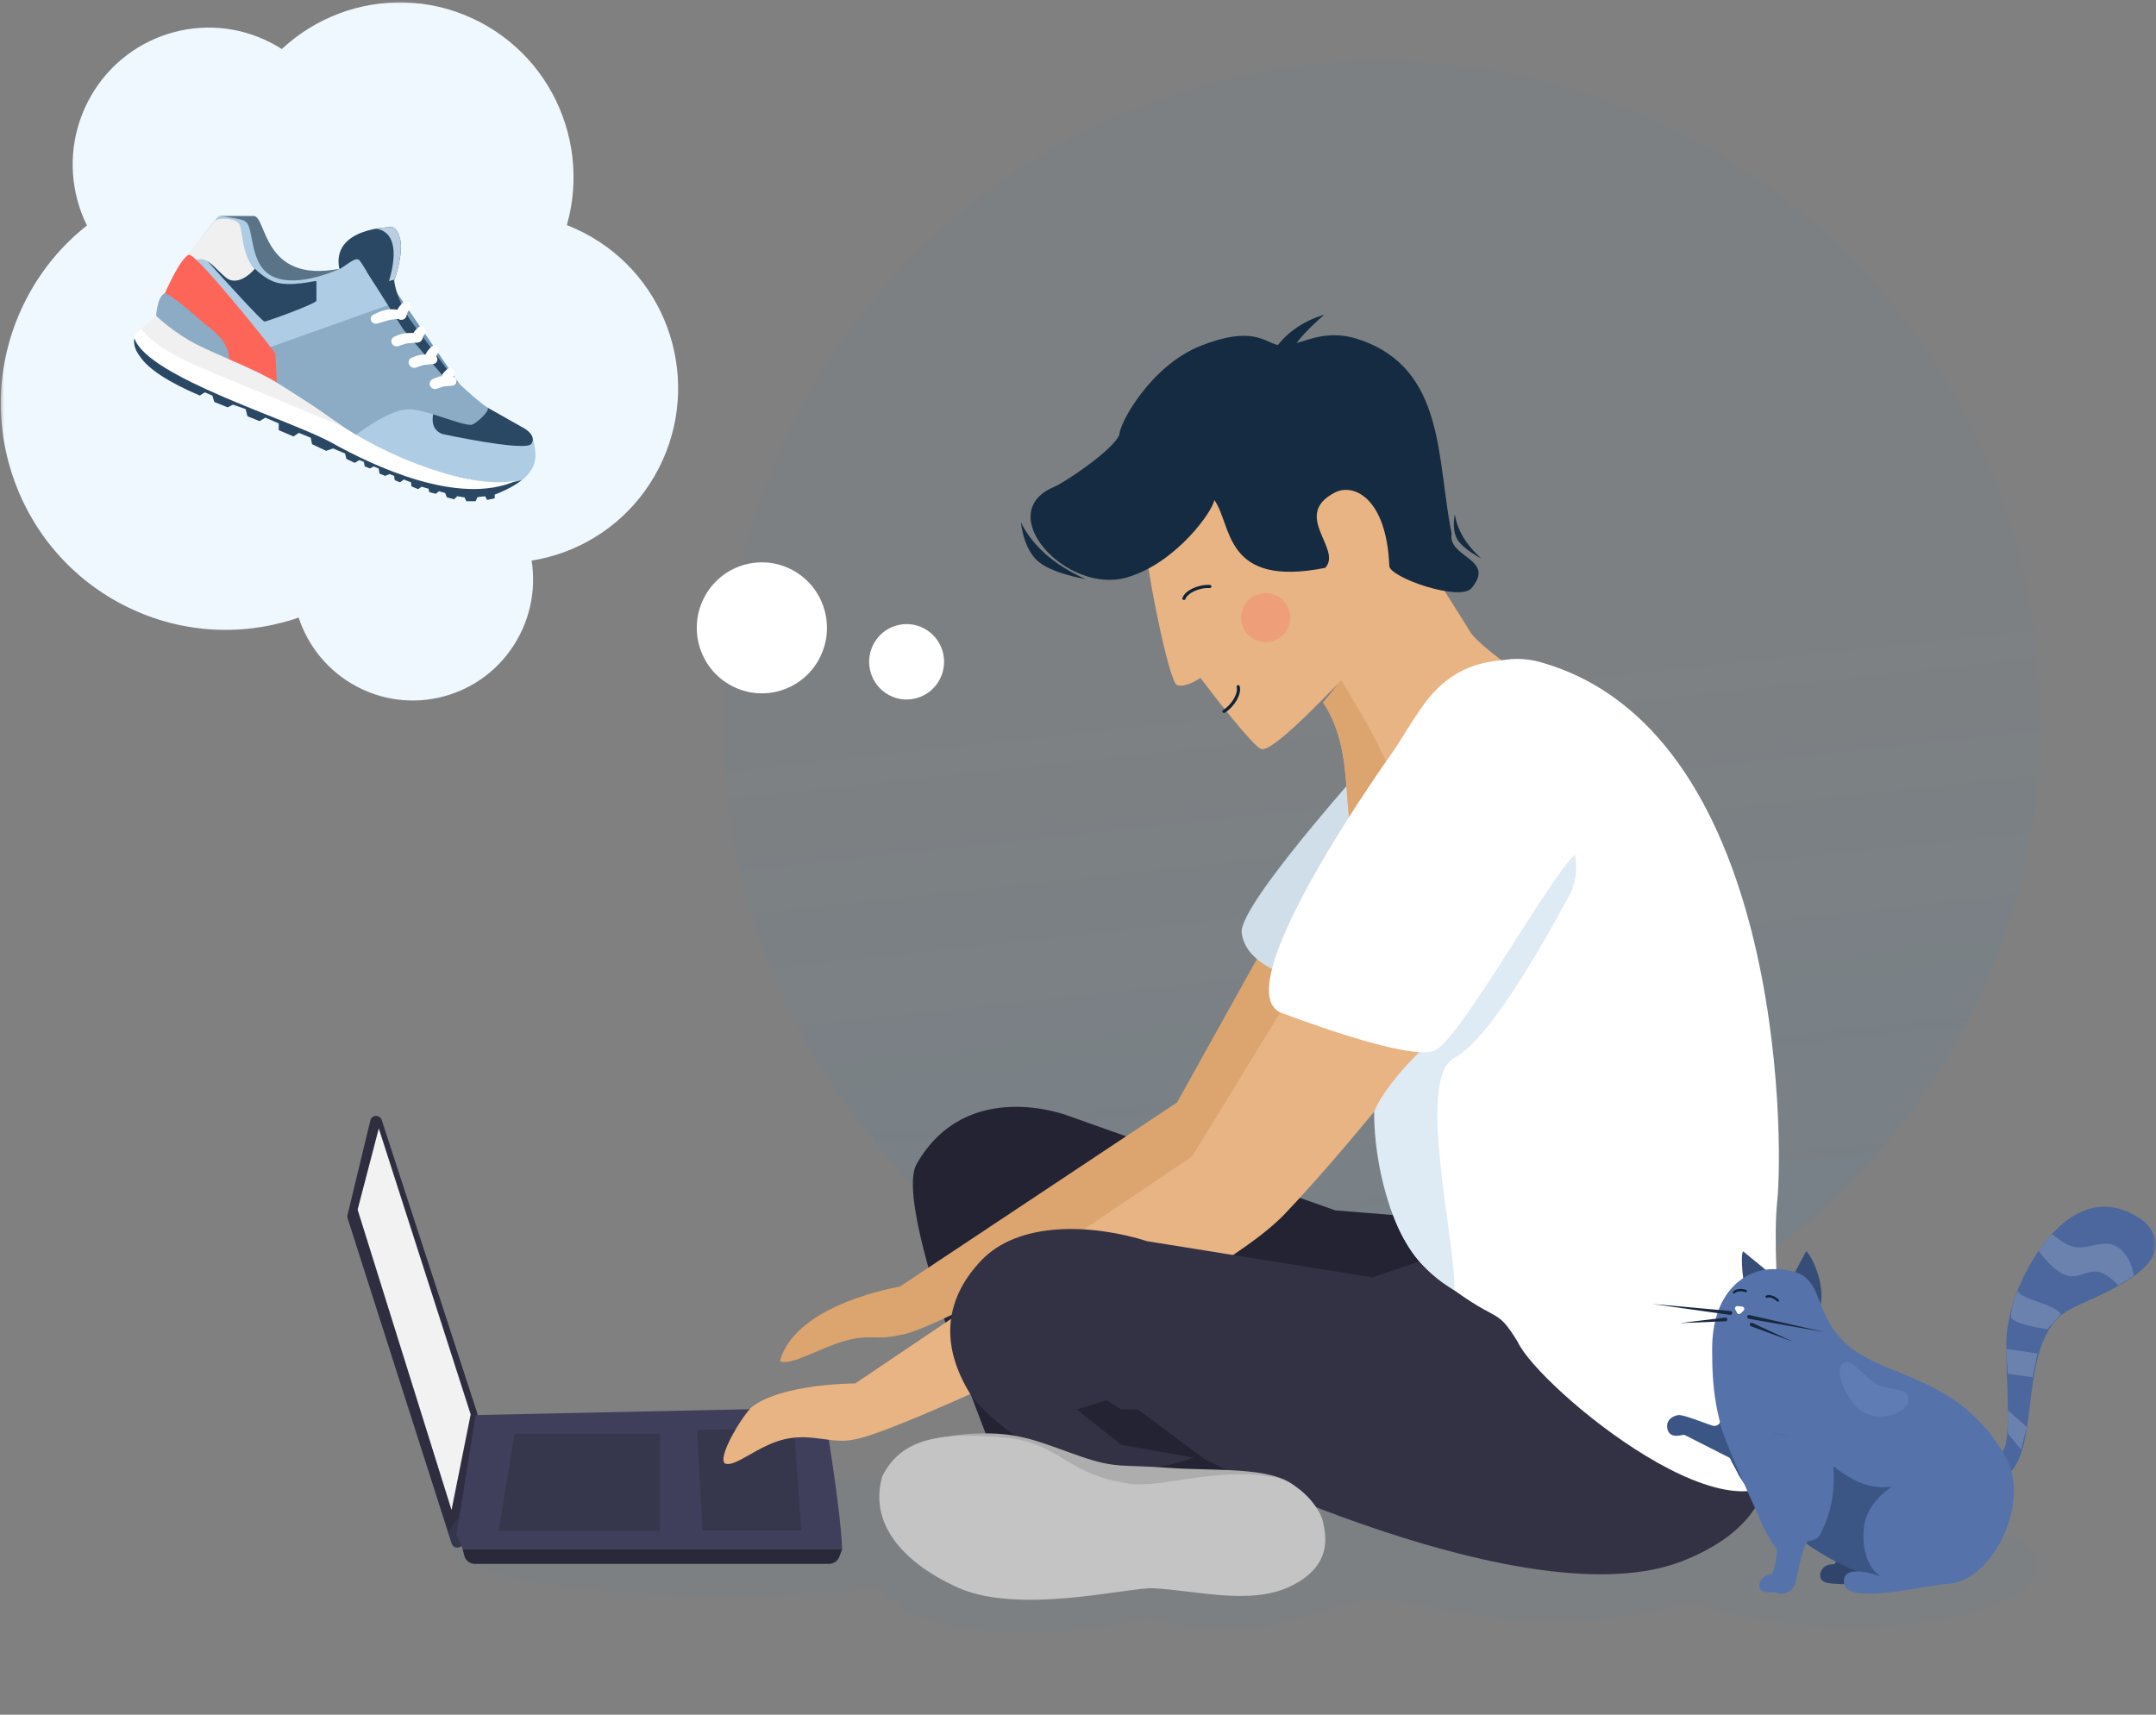 <svg xmlns="http://www.w3.org/2000/svg" width="264" height="210" fill="none"><rect width="100%" height="100%" fill="#808080" stroke="none"/><mask id="A" mask-type="alpha" maskUnits="userSpaceOnUse" x="0" y="0" width="264" height="210"><path fill="#c4c4c4" d="M0 0h264v210H0z"/></mask><g mask="url(#A)"><circle r="80.739" transform="matrix(-1 0 0 1 169.134 88.16)" fill="url(#B)"/><path d="M173.084 149.008l-9.57-.77-32.81-11.62s-12.337-4.785-18.457 5.925c-3.237 5.665 11.393 40.33 11.393 40.33s32.356 4.1 32.356 0c5.19 1.297-24.43-30.838-24.43-30.838s42.374 20.322 46.266 17.728 4.756-20.755 4.756-20.755h-9.502z" fill="#242333"/><path d="M158.71 108.818l-14.583 26.204-33.95 22.558s-12.76 2.05-14.67 9.115c1.226.683 5.104-1.722 8.062-2.507 3.16-.838 3.646 0 6.608-.683 5.013-.456 41.768-21.536 43.065-23.698s14.034-27.12 14.034-27.12l-8.565-3.87z" fill="#dca46f"/><path d="M170.614 89.807s-19 20.74-18.567 24.417 5.048 5.22 8.457 6.265 19.84-11.313 19.84-11.313l-9.73-19.37z" fill="#d0dee9"/><path d="M45.35 137.22l-2.8 11.59c-.03.13-.027.264.014.39L55.3 189.035c.05.157.153.293.292.384s.304.132.47.116a.73.73 0 0 0 .437-.205c.118-.116.193-.27.21-.434l1.763-15.517a.73.73 0 0 0-.031-.307l-11.7-35.906c-.05-.15-.145-.28-.274-.37s-.284-.135-.442-.13a.72.72 0 0 0-.431.163c-.122.1-.208.237-.245.4z" fill="#2f2e41"/><path d="M46.383 138.2l-2.594 9.945 11.5 36.78 2.346-11.7L46.383 138.2z" fill="#f2f2f2"/><path d="M249.562 191.653c0 7.14-25.86 10.63-42.316 4.594-19.675 5.367-30.94 0-38.08-.27s-13.963 6.576-28.242 2.194c-4.748 1.424-27.328 4.587-33.198-3.663-17.61 2.048-51.826 1.12-52.8-5.777-1.838-13.005 88.74-5.488 127.21-5.488s67.428 1.27 67.428 8.41z" fill="#6786a4" fill-opacity=".1"/><path d="M56.647 189.71l-.75-1.786 2.346-14.62 42.6-.912s2.054 11.887 2.28 17.318H56.647z" fill="#403f5b"/><g fill="#000"><path opacity=".15" d="M63.027 175.582l-1.95 11.88H80.8v-11.88H63.027zm22.33-.456l.684 12.304h12.077l-.9-12.532-11.85.228z"/></g><path d="M127.968 67.804c2.203 1.97 4.977 3.116 4.977 3.116s-4.35-.684-6.03-2.35-1.9-4.613-1.9-4.613.76 1.876 2.963 3.846z" fill="#152b41"/><path d="M144.13 83.902c-.87-.294-3.186-11.322-3.857-16.772l2.964-6.465 4.89-5.182 8.968 2.965 7.807.08 5.32 3.225 9.98 15.905c2.037 2.4 7.724 6.003 7.91 6.464s-12.575 15.584-20.63 24.23c-4.096-7.52-.9-15.403-5.47-22.33 1.993-2.306 1.533-1.947 2.26-2.706-1.352 1.258-8.555 9.07-9.896 8.402-1.072-.534-5.37-6.02-7.383-8.696-.592.417-1.994 1.177-2.863.882z" fill="#e8b483"/><path d="M172.628 102.438c-1.367 2.28-4.102-.91-5.147 5.913-4.096-7.52-.9-15.403-5.47-22.33.362-.217 1.73-2.267 2.185-2.723 2.962 4.785 7.29 11.85 8.43 19.14z" fill="#dca46f"/><g fill="#152b41"><path d="M170.12 69.293c-.352-8.398-4.425-10.135-6.658-8.977-5.387 2.793.977 6.912-1.192 9.23-12.532 2.49-11.372-5.33-13.59-8.32-.026 1.134-4.583 7.75-10.73 9.505-7.4 2.108-16.502-7.916-8.877-11.1 1.247-.52 7.22-4.483 7.993-6.393-.012-1.35 3.798-8.454 9.978-10.895s7.75-.526 9.314-.114c2.408.633 5.082-2.333 10.083-.646 10.606 3.577 9.445 14.684 11.314 23.768-.524 2.977 5.46 3.05 2.436 6.677-1.415 1.698-10.1-1.32-10.07-2.736z"/><path d="M158.253 42.95c-.576 1.62-4.02 8.02-4.02 8.02s.06-5.918 2.275-8.754 5.646-3.664 5.646-3.664-3.324 2.78-3.9 4.398zm20.875 22.76c.893 1.53 2.263 2.696 2.263 2.696s-2.353-1.193-3.005-2.453-.236-2.983-.236-2.983.086 1.2.978 2.74z"/></g><circle r="2.996" transform="matrix(-.781 .625 .625 .781 154.979 75.642)" fill="#fd6559" fill-opacity=".28"/><g stroke="#0f2337" stroke-width=".387" stroke-linecap="round"><path d="M151.613 84.1c.236.846-.593 2.308-1.74 3.027m-4.9-13.837c.297-.827 1.818-1.54 3.17-1.462"/></g><path d="M162.146 115.2l-16.178 26.43-41.243 27.8s-9.114 0-12.76 2.963c-1.47 1.595-4.102 6.152-3.2 6.835 1.225.557 4.008-2.193 7.29-2.962 3.436-.804 5.925.684 8.66 0 4.102-.456 43.503-18.058 52.583-27.57s22.61-27.115 22.61-27.115l-17.773-6.38z" fill="#e8b483"/><path d="M176.665 153.547l-8.595 2.895-27.56-4.422c-6.794-2.137-15.76-2.517-20.385 2.38-4.67 4.947-5.013 10.71-.967 16.874 12.455 13.877 27.494 7.04 27.494 7.04s40.692 20.3 59.416 12.85c15.908-6.322 9.08-18.16 9.08-18.16s-33.294-20.755-38.483-19.458z" fill="#333245"/><path d="M188.35 81.02c-.875-.234-2.506-.456-3.873-.228-2.733.275-6.608.683-10.106 5.444-1.692 2.303-6.054 9.595-6.054 9.595s-8.215 9.8-6.485 15.43 6.485 10.862 6.485 10.862 8.185 1.733 7.957 3.784c-.456 1.823-6.608 6.38-7.957 10.254.506 8.034 2.2 15.912 6.92 19.69 8.647 6.918 7.646 3.704 10.608 8.49 2.506 5.545 28.307 26.966 33.495 14.427 0 0-2.594-23.35-1.73-31.564.852-8.097.58-58.105-29.26-66.183z" fill="#fff"/><path d="M178.402 117.852c-7.59 5.675-2.356 8.512-2.356 8.512-.456 1.14-5.47 4.785-7.786 9.798 0 7.063 2.317 13.618 3.912 15.95 0 0 1.595 3.418 5.924 5.924.14-6.3-4.785-25.976 0-28.482s12.508-17.1 13.9-19.596c2.28-4.102 0-7.292 0-7.292s-6.002 9.5-13.594 15.186z" fill="#deeaf4"/><path d="M170.777 91.755s-21.85 30.366-13.49 32.422c0 0 15.123 5.826 18.343 4.5s14.5-22.06 17.48-24.23-1.545-25.14-22.332-12.683z" fill="#fff"/><path d="M103.13 189.71H56.647l.197.787c.152.61.7 1.036 1.326 1.036h43.33a1.37 1.37 0 0 0 1.28-.887l.35-.936z" fill="#2a293a"/><path d="M143.01 179.763c5.665.427 12.646-.205 15.546 2.24s-10.837 1.146-10.837 1.146l-9.063 1.285c-.226.1-21.64-5.704-24.87-8.01 0 0 3.114-.975 7.466-.87s6.756 1.337 11.12 2.832 4.972.953 10.638 1.38z" fill="#adadad"/><path d="M155.44 180.838c3.315.277 6.12 3.602 6.56 5.54s1.02 5.45-3.934 7.875-11.802.476-16.92.262c-3.057-.128-16.916 3.45-24.382-.327-.79-.4-11.16-4.902-8.726-13.394 2.266-4.48 6.752-5.678 16.27-4.587 6.048 1.224 6.467 4.33 13.908 5.5 3.74.592 10.756-1.983 17.225-.88z" fill="#c4c4c4"/><path d="M139.36 172.62l8.203 6.153-10.254-1.823-5.468-4.33 3.646-1.14 1.822 1.14h2.05z" fill="#242333"/><g fill="#eff8ff"><ellipse rx="21.279" ry="21.364" transform="matrix(-.887 -.462 -.457 .889 48.977 21.683)"/><ellipse rx="21.279" ry="21.364" transform="matrix(-.887 -.462 -.457 .889 61.785 47.53)"/><ellipse rx="14.75" ry="14.809" transform="matrix(-.887 -.462 -.457 .889 50.546 70.965)"/><ellipse rx="16.685" ry="16.751" transform="matrix(-.887 -.462 -.457 .889 25.564 20.151)"/><ellipse rx="27.566" ry="27.676" transform="matrix(-.887 -.462 -.457 .889 27.633 49.431)"/></g><g fill="#fff"><ellipse rx="7.98" ry="8.011" transform="matrix(-.887 -.462 -.457 .889 93.29 76.893)"/><ellipse rx="4.594" ry="4.613" transform="matrix(-.887 -.462 -.457 .889 111.013 81.051)"/></g><path fill-rule="evenodd" d="M48.003 37.194c.244-.554.167-1.135.088-1.4s-.436-.572-.84-.572c1.387-4.04.404-5.928-.276-6.355-.623-.173-1.745.356-2.292.517s-1.443.335-2.087.803c-.72.524-1.108 1.388-.976 2.73-3.002.753-5.43.338-7.287-1.243-2.785-2.372-1.928-5.055-3.657-5.055s-1.824.064-3.686-.17c-.172-.02-.328.078-.503.34-1.778 2.13-2.876 3.758-3.614 4.822-.97.4-1.816 2.788-2.55 4.182-.89.396-1.177 2.798-1.177 3.112s-1.435 1.322-1.435 1.322-1.245.802-1.245 1.66.562 3.394 8.002 6.54c.205-.108.327-.223.653-.39l.908.39.235.772 1.633.664.653-.332 1.55.55.225.87 1.48.6.69-.43 1.647.71v.834l1.808.77.65-.443 1.46.6.16.788 1.718.812.858-.286 1.47.618.163.663 1.015.48.568-.338.553.225.116.552.627.247.46-.247.618.262.09.62.684.276.523-.22.58.22.082.525.63.263.48-.34.877.343.062.502.82.332.406-.29.867.245.078.416.792.207.404-.312.748.206.217.54.898.235.364-.374.895.148.234.465h1.13l.22-.504.95-.1.237.448.924-.197v-.456c.446-.144.763-.285.953-.422 2.863-1.163 4.14-2.785 4.028-4.6-.168-2.723-.955-2.822-2.734-3.726l-5.012-3.024-2.906-2.842" fill="#aecce4"/><g fill="#2a4764"><path d="M25.12 48.038c-.327.166-.448.28-.653.4-3.822-1.616-6.327-3.262-7.332-4.793-.992-1.3-.67-2.212-.67-2.212s37.863 20.6 47.413 17.357c-1.005.85-2.86 1.635-3.306 1.78v.456l-.924.197-.236-.448-.95.1-.22.504h-1.13l-.234-.465-.895-.148-.364.374-.898-.235-.217-.54-.748-.206-.404.312-.792-.207-.078-.416-.867-.245-.406.3-.82-.332-.06-.502-.877-.343-.48.34-.63-.262-.082-.525-.578-.22-.523.22-.684-.276-.1-.62-.618-.262-.46.247-.627-.247-.116-.552-.552-.225-.568.338-1.015-.48-.163-.663-1.47-.618-.858.286-1.718-.812-.16-.788-1.46-.6-.65.443-1.808-.77v-.834l-1.647-.7-.7.43-1.48-.6-.225-.87s-.572-.217-1.552-.55l-.653.332-1.633-.664-.235-.772-.908-.4zm39.115 4.446L59.71 49.93l-2.345 1.532-4.2-1.2s-.838 2.212 1.005 2.893c0 0 10.22 2.212 10.9 1.2s-.838-1.872-.838-1.872z"/></g><path d="M47.93 36.093c-.106-.155-.068-.368.085-.477s.363-.07.47.084l7.856 11.446-.555.393-7.856-11.446z" fill="#7197b4"/><path d="M27.522 44.485L47.46 37.4c.335-.5 1.474-.647 2.01.17s2.848 5.786 6.702 9.36c1.06 1.02 2.513 2.3 3.518 2.99.44.298-1.508 2.114-2.01 2.114-1.34 0-4.69-1.53-7.037-1.872-2.407-.35-5.64 2.1-7.54 3.404l-15.58-9.092z" fill="#8cacc6"/><path d="M54.948 46.868h1.005L50.76 39.9c-3.183-4.254-2.513-7.318-2.513-7.318l-3.35.68L49.42 40.4l5.53 6.467z" fill="#2a4764"/><g fill="#fff"><path d="M40.643 54.238c-5.063-2.82-22.514-8.026-24.17-12.773-.162-.925 2.573-2.24 2.37-2.605 1.59 2.514 14.595 6.865 21.638 12.393 7.35 5.142 17.312 8.64 22.7 7.63-7.023 3.152-17.475-1.825-22.537-4.645z"/><g fill-rule="evenodd"><path d="M45.495 39.378c-.186-.277-.113-.652.182-.812.387-.2.95-.473 1.553-.606.52-.115 1.095-.08 1.554-.01.5.074.747.578.6 1.05a.04.04 0 0 1-.038.028c-.173.003-1.093.025-1.828.206l-1.3.383a.62.62 0 0 1-.713-.24zm2.46 2.608c-.095-.3.025-.607.302-.736.336-.157.8-.346 1.268-.416.508-.078 1.182-.052 1.636-.02a.55.55 0 0 1 .505.549.58.58 0 0 1-.529.585l-1.227.1c-.207.02-.696.186-1.103.334-.35.127-.736-.054-.852-.407zm2.114 2.604c-.094-.293.025-.615.303-.748.312-.15.74-.323 1.157-.385.474-.07 1.104-.036 1.53.002.277.025.483.257.5.535a.58.58 0 0 1-.544.592l-1.098.1a29.86 29.86 0 0 0-.986.329c-.355.122-.74-.07-.853-.426zm2.582 2.6c-.1-.3.032-.607.306-.74.3-.15.72-.322 1.047-.367.37-.05.98-.01 1.407.03.275.026.482.255.492.532a.58.58 0 0 1-.54.596l-.987.077c-.12.02-.516.157-.873.287s-.74-.06-.852-.416z"/><path d="M50.893 41.915c-.225-.077-.392-.274-.386-.513.005-.205.038-.455.145-.655.124-.233.38-.483.58-.66a.53.53 0 0 1 .605-.054.59.59 0 0 1 .202.844l-.194.286c-.028.043-.054.122-.077.218-.096.398-.488.665-.874.533zm-1.955-2.775c-.24-.08-.415-.297-.4-.552.014-.233.06-.522.18-.758.14-.27.418-.57.633-.777.17-.166.43-.187.637-.07.3.166.384.544.202.825l-.275.43c-.043.07-.085.217-.122.385-.086.4-.478.642-.856.516zm3.514 5.342c-.248-.083-.43-.305-.415-.567.012-.218.053-.48.165-.696.135-.26.4-.54.62-.737a.52.52 0 0 1 .612-.061c.297.167.383.556.193.838l-.226.374a5.83 5.83 0 0 0-.079.345.67.67 0 0 1-.87.504zm1.95 2.665c-.248-.084-.426-.312-.4-.574.013-.224.05-.487.144-.663.112-.208.4-.5.604-.693a.53.53 0 0 1 .625-.069.58.58 0 0 1 .196.829l-.223.35c-.023.045-.053.168-.083.315a.66.66 0 0 1-.852.505z"/></g></g><path d="M31.04 26.446h-4.188c.893.113 2.947.38 3.183.68 1.173.68.335 5.446 3.518 6.807 3.13 1.34 8.042-1.02 8.042-1.02-9.55 1.872-8.88-6.467-10.555-6.467z" fill="#5a7387"/><path d="M32.38 39.38c-.268 0-4.914-5.105-7.204-7.658l4.86-.17c.67 1.02 2.104 2.365 3.35 2.893 2 .85 5.36-.17 5.36 0v2.383c0 .34-6.03 2.553-6.367 2.553z" fill="#2a4764"/><path d="M22.83 31.382l3.35-4.175c.335-.68 2.848-.51 3.183.34s.335 4.005 1.843 5.366c-1.34 1.532-2.68 1.782-3.518 1.1-.943-.767-1.843-1.928-2.68-2.212-.503-.17-.67 0-1.005 0l-1.173-.42z" fill="#f0f0f0"/><path d="M48.967 29.17c-.335-1.36-1.005-1.36-1.005-1.36s-7.42 0-6.416 5.105c.168.17 1.893-1.532 2.397-1.097.334.246 1.633 2.654 2.123 3.152l2.232-.694s1.173-3.233.67-5.105z" fill="#2a4764"/><path d="M48.967 29.17c-.335-1.36-1.005-1.36-1.005-1.36s-.855 0-1.896.202c2.064.308 2.734 2.52 1.56 6.435.335-.17.67-.17.67-.17s1.173-3.233.67-5.105z" fill="#b9cfe1"/><path d="M23.17 31.21c-.838 0-3.35 4.935-4.02 7.658-.168.34 4.127 3.187 5.36 3.744 1.508.68 6.7 2.553 9.382 4.254l-.168-3.574c-.838-1.19-9.55-12.083-10.555-12.083z" fill="#fd6559"/><path d="M20.15 35.976c-.838.17-1.148 2.893-.98 3.063l5.194 3.574 3.686 1.532c0-1.532-.72-2.795-2.705-4.254-.695-.51-4.47-4.062-5.194-3.914z" fill="#8cacc6"/><path d="M17.302 40.23l1.843-1.532s1.34 1.36 3.853 2.893 7.54 3.233 10.9 5.276 8.21 5.446 8.21 5.446l-17.59-7.318c-2.01-.85-5.864-2.723-7.204-4.765z" fill="#f0f0f0"/><g fill="#364d78"><path d="M221.148 153.253c.44.1 3.107 4.817 1.223 8.15l-3.046-4.708 1.823-3.443zm-7.698-.001c-.332.308-.202 3.85.926 7.68l2.156-5.145-3.082-2.535z"/></g><path d="M230.404 188.692c2.463-4.316 2.334-6.67 1.685-8.5l-10.535-2.43 1.718 7.27c0 .26 1.685 3.27 1.945 3.4s-.26 3.147-.65 3.14c-1.596-.036-1.857 1.266-1.596 1.787.303.608 1.434.575 1.823.608.518.044 1.07.09 1.46-.04s1.102-.523 1.297-1.308c.26-1.046 1.945-3.923 2.204-3.793.208.105.52-.043.65-.13z" fill="#31456c"/><path d="M245.925 162.165c-.85 2.408.85 14.59-.85 15.722v3.117c5.383-2.125 1.39-17.22 8.5-20.68 1.804-1.197 14.767-5.248 8.923-10.764-9.207-6.8-16.147 7.8-16.572 12.606z" fill="#4b679d"/><g fill="#6b82ae"><path d="M247.48 177.558l-1.62-2.025v-2.836l2.313 2.073-.693 2.788zm-1.62-9.318l3.02.438.6-2.908-3.823-.568.203 3.038zm.36-7c0 .7 2.988 1.392 4.5 1.534l1.62-1.823c-.708-1.275-4.7-1.703-5.266-2.836-.283.567-.853 2.133-.853 3.125zm10.876-5.44c1.045.245 2.298 1.624 2.298 1.624l1.84-1.133c.142-.142-.457-2.966-2.298-3.75s-3.52.798-5.524 0c-.97-.386-1.95-1.35-2.093-1.35s-.425.283-.85.85l-.85 1.133s1.734 2.557 3.5 3.05c1.5.416 2.44-.784 3.966-.425z"/></g><path d="M209.93 174.637c.493 0 .74-.482.74-.482l1.972 4.82-6.164-3.134c-.37-.24-.493 0-1.233 0s-1.11-.482-1.11-1.205.616-1.205 1.356-1.325 3.945 1.325 4.438 1.325z" fill="#3b5584"/><path d="M226.82 165.205c-5.853-4.572-2.437-9.773-9.66-9.773-3.542 0-7.508 2.833-7.508 9.773 0 4.435.218 8.45 3.192 15.39 2.943 4.988 10.668 10.307 16.204 12.152 7.09 0 3.874 1.216 9.317 1.216s10.377-9.855 7.265-15.444c-1.697-3.048-3.724-5.145-5.848-6.695-4.686-3.423-9.843-4.183-12.962-6.62z" fill="#5572aa"/><path d="M234.92 193.964c.567-1.417-.385-2.676-.8-4.66l1.215-8.912c-8.392 5.874-12.24-4.86-18.52-4.86-3.403-.497-5.38 0-6.19-1.417.494 8.646 12.917 18.685 21.267 19.444l3.038.405z" fill="#3b5584"/><path d="M238.567 193.964c2.836-.203-2.4-2.676-2.835-4.66v-9.317s-7.008 2.228-7.494 7.09c-.46 4.587 1.93 5.928 2.203 6.065-.662-.312-5.034-1.776-4.634.822.405 2.633 9.925.202 12.76 0z" fill="#5572aa"/><g fill="#192740"><path d="M223.444 163.148l-9.278-1.635s-.232-.026-.227-.24.24-.227.24-.227l9.266 2.1zm-3.874 1.182l-5.08-1.877s-.232-.006-.226-.238.238-.227.238-.227l5.067 2.342zm-17.1-4.608l9.33 1.304s.23.047.3-.157-.157-.3-.157-.3l-9.462-.857zm3.32 2.318l5.4-.22s.223.066.3-.157-.157-.3-.157-.3l-5.542.667z"/></g><path d="M212.765 159.966l.563.055c.24.023.342.315.17.483l-.35.345c-.135.133-.36.1-.45-.068l-.214-.4c-.106-.2.053-.437.278-.415z" fill="#fff"/><g stroke="#0f2337" stroke-linecap="round" stroke-width=".283"><path d="M216.332 158.806c.326-.16.984.065 1.364.476m-5.36-1c.223-.287.913-.373 1.435-.17"/></g><path d="M222.768 188.1c2.464-4.316 1.864-9.31 1.216-11.14l-13.368-2.835c0 1.417 4.958 11.92 4.958 12.13 0 .26 1.686 3.27 1.945 3.4s-.265 3.07-.648 3.14c-1.426.26-1.645 1.363-1.297 1.83.39.523 1.167.36 1.556.392.52.044 1.038.262 1.427.13s1.102-.523 1.296-1.308c.26-1.046.993-5.257 1.7-5.132.23.04 1.013-.253 1.215-.608z" fill="#5572aa"/><path d="M225.49 167.16c-.85.957.99 5.525 3.4 6.09 1.983.708 4.816-.355 4.816-1.84s-1.7-.992-3.825-1.84c-1.84-.992-3.257-3.684-4.4-2.41z" fill="#5f7cb5"/></g><defs><linearGradient id="B" x1="92.95" y1="-1.597" x2="77.059" y2="145.587" gradientUnits="userSpaceOnUse"><stop offset=".018" stop-color="#0094fc" stop-opacity=".02"/><stop offset="1" stop-color="#0094fc" stop-opacity=".1"/></linearGradient></defs></svg>
